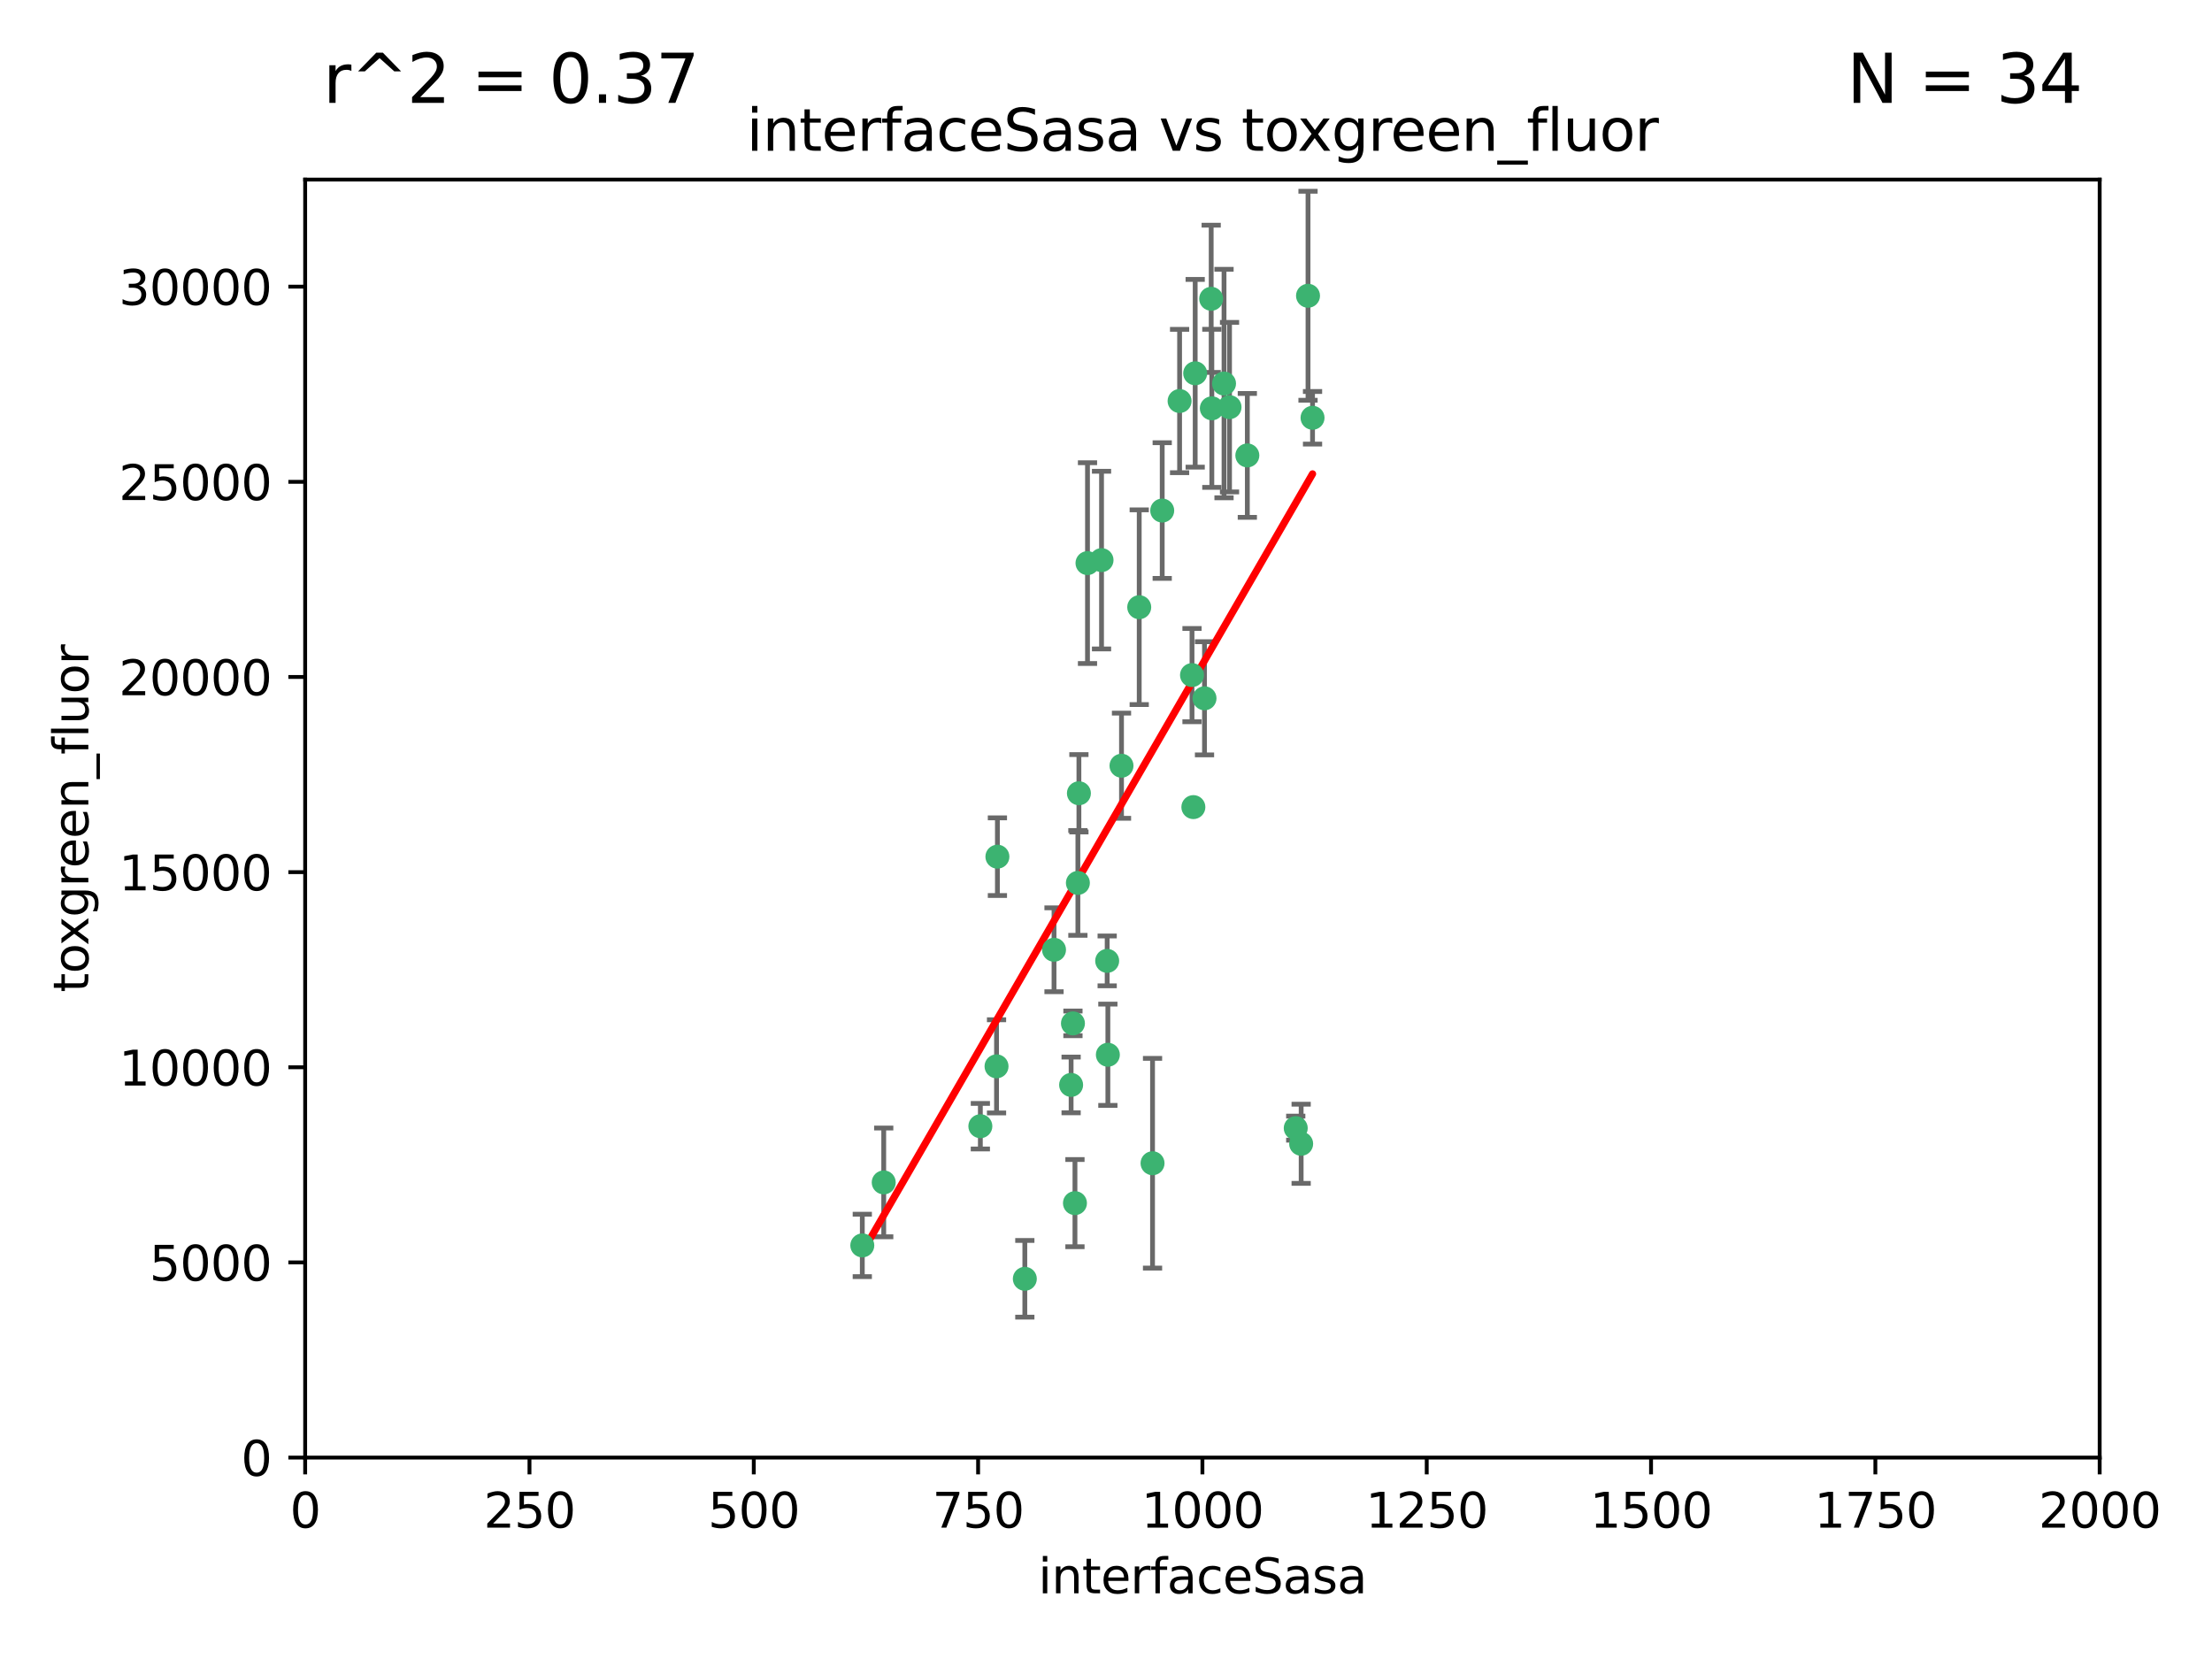 <?xml version="1.0" encoding="utf-8" standalone="no"?>
<!DOCTYPE svg PUBLIC "-//W3C//DTD SVG 1.1//EN"
  "http://www.w3.org/Graphics/SVG/1.1/DTD/svg11.dtd">
<svg xmlns:xlink="http://www.w3.org/1999/xlink" width="460.8pt" height="345.6pt" viewBox="0 0 460.8 345.6" xmlns="http://www.w3.org/2000/svg" version="1.1">
 <defs>
  <style type="text/css">*{stroke-linejoin: round; stroke-linecap: butt}</style>
 </defs>
 <g id="figure_1">
  <g id="patch_1">
   <path d="M 0 345.6 
L 460.8 345.6 
L 460.8 0 
L 0 0 
z
" style="fill: #ffffff"/>
  </g>
  <g id="axes_1">
   <g id="patch_2">
    <path d="M 63.571 303.64 
L 437.4 303.64 
L 437.4 37.411 
L 63.571 37.411 
z
" style="fill: #ffffff"/>
   </g>
   <g id="PathCollection_1">
    <defs>
     <path id="mb0cc9865f6" d="M 0 1.118 
C 0.297 1.118 0.581 1 0.791 0.791 
C 1 0.581 1.118 0.297 1.118 0 
C 1.118 -0.297 1 -0.581 0.791 -0.791 
C 0.581 -1 0.297 -1.118 0 -1.118 
C -0.297 -1.118 -0.581 -1 -0.791 -0.791 
C -1 -0.581 -1.118 -0.297 -1.118 0 
C -1.118 0.297 -1 0.581 -0.791 0.791 
C -0.581 1 -0.297 1.118 0 1.118 
z
" style="stroke: #3cb371"/>
    </defs>
    <g clip-path="url(#p4801a3e953)">
     <use xlink:href="#mb0cc9865f6" x="272.484" y="61.614" style="fill: #3cb371; stroke: #3cb371"/>
     <use xlink:href="#mb0cc9865f6" x="242.11" y="106.358" style="fill: #3cb371; stroke: #3cb371"/>
     <use xlink:href="#mb0cc9865f6" x="252.448" y="85.062" style="fill: #3cb371; stroke: #3cb371"/>
     <use xlink:href="#mb0cc9865f6" x="254.987" y="79.9" style="fill: #3cb371; stroke: #3cb371"/>
     <use xlink:href="#mb0cc9865f6" x="273.426" y="87.031" style="fill: #3cb371; stroke: #3cb371"/>
     <use xlink:href="#mb0cc9865f6" x="250.921" y="145.468" style="fill: #3cb371; stroke: #3cb371"/>
     <use xlink:href="#mb0cc9865f6" x="229.469" y="116.682" style="fill: #3cb371; stroke: #3cb371"/>
     <use xlink:href="#mb0cc9865f6" x="226.546" y="117.306" style="fill: #3cb371; stroke: #3cb371"/>
     <use xlink:href="#mb0cc9865f6" x="252.312" y="62.244" style="fill: #3cb371; stroke: #3cb371"/>
     <use xlink:href="#mb0cc9865f6" x="179.632" y="259.442" style="fill: #3cb371; stroke: #3cb371"/>
     <use xlink:href="#mb0cc9865f6" x="230.645" y="200.168" style="fill: #3cb371; stroke: #3cb371"/>
     <use xlink:href="#mb0cc9865f6" x="259.843" y="94.872" style="fill: #3cb371; stroke: #3cb371"/>
     <use xlink:href="#mb0cc9865f6" x="248.317" y="140.634" style="fill: #3cb371; stroke: #3cb371"/>
     <use xlink:href="#mb0cc9865f6" x="248.979" y="77.763" style="fill: #3cb371; stroke: #3cb371"/>
     <use xlink:href="#mb0cc9865f6" x="224.757" y="165.251" style="fill: #3cb371; stroke: #3cb371"/>
     <use xlink:href="#mb0cc9865f6" x="256.134" y="84.817" style="fill: #3cb371; stroke: #3cb371"/>
     <use xlink:href="#mb0cc9865f6" x="230.789" y="219.726" style="fill: #3cb371; stroke: #3cb371"/>
     <use xlink:href="#mb0cc9865f6" x="245.731" y="83.54" style="fill: #3cb371; stroke: #3cb371"/>
     <use xlink:href="#mb0cc9865f6" x="269.927" y="235.012" style="fill: #3cb371; stroke: #3cb371"/>
     <use xlink:href="#mb0cc9865f6" x="240.095" y="242.324" style="fill: #3cb371; stroke: #3cb371"/>
     <use xlink:href="#mb0cc9865f6" x="223.133" y="226.007" style="fill: #3cb371; stroke: #3cb371"/>
     <use xlink:href="#mb0cc9865f6" x="219.572" y="197.854" style="fill: #3cb371; stroke: #3cb371"/>
     <use xlink:href="#mb0cc9865f6" x="223.933" y="250.635" style="fill: #3cb371; stroke: #3cb371"/>
     <use xlink:href="#mb0cc9865f6" x="207.778" y="178.461" style="fill: #3cb371; stroke: #3cb371"/>
     <use xlink:href="#mb0cc9865f6" x="207.596" y="222.137" style="fill: #3cb371; stroke: #3cb371"/>
     <use xlink:href="#mb0cc9865f6" x="237.321" y="126.494" style="fill: #3cb371; stroke: #3cb371"/>
     <use xlink:href="#mb0cc9865f6" x="184.096" y="246.318" style="fill: #3cb371; stroke: #3cb371"/>
     <use xlink:href="#mb0cc9865f6" x="233.63" y="159.514" style="fill: #3cb371; stroke: #3cb371"/>
     <use xlink:href="#mb0cc9865f6" x="271.054" y="238.271" style="fill: #3cb371; stroke: #3cb371"/>
     <use xlink:href="#mb0cc9865f6" x="213.49" y="266.399" style="fill: #3cb371; stroke: #3cb371"/>
     <use xlink:href="#mb0cc9865f6" x="204.226" y="234.61" style="fill: #3cb371; stroke: #3cb371"/>
     <use xlink:href="#mb0cc9865f6" x="223.514" y="213.19" style="fill: #3cb371; stroke: #3cb371"/>
     <use xlink:href="#mb0cc9865f6" x="248.6" y="168.134" style="fill: #3cb371; stroke: #3cb371"/>
     <use xlink:href="#mb0cc9865f6" x="224.544" y="183.926" style="fill: #3cb371; stroke: #3cb371"/>
    </g>
   </g>
   <g id="matplotlib.axis_1">
    <g id="xtick_1">
     <g id="line2d_1">
      <defs>
       <path id="m55cc70de8b" d="M 0 0 
L 0 3.5 
" style="stroke: #000000; stroke-width: 0.8"/>
      </defs>
      <g>
       <use xlink:href="#m55cc70de8b" x="63.571" y="303.64" style="stroke: #000000; stroke-width: 0.8"/>
      </g>
     </g>
     <g id="text_1">
      <!-- 0 -->
      <g transform="translate(60.39 318.238)scale(0.1 -0.1)">
       <defs>
        <path id="DejaVuSans-30" d="M 2034 4250 
Q 1547 4250 1301 3770 
Q 1056 3291 1056 2328 
Q 1056 1369 1301 889 
Q 1547 409 2034 409 
Q 2525 409 2770 889 
Q 3016 1369 3016 2328 
Q 3016 3291 2770 3770 
Q 2525 4250 2034 4250 
z
M 2034 4750 
Q 2819 4750 3233 4129 
Q 3647 3509 3647 2328 
Q 3647 1150 3233 529 
Q 2819 -91 2034 -91 
Q 1250 -91 836 529 
Q 422 1150 422 2328 
Q 422 3509 836 4129 
Q 1250 4750 2034 4750 
z
" transform="scale(0.016)"/>
       </defs>
       <use xlink:href="#DejaVuSans-30"/>
      </g>
     </g>
    </g>
    <g id="xtick_2">
     <g id="line2d_2">
      <g>
       <use xlink:href="#m55cc70de8b" x="110.3" y="303.64" style="stroke: #000000; stroke-width: 0.8"/>
      </g>
     </g>
     <g id="text_2">
      <!-- 250 -->
      <g transform="translate(100.756 318.238)scale(0.1 -0.1)">
       <defs>
        <path id="DejaVuSans-32" d="M 1228 531 
L 3431 531 
L 3431 0 
L 469 0 
L 469 531 
Q 828 903 1448 1529 
Q 2069 2156 2228 2338 
Q 2531 2678 2651 2914 
Q 2772 3150 2772 3378 
Q 2772 3750 2511 3984 
Q 2250 4219 1831 4219 
Q 1534 4219 1204 4116 
Q 875 4013 500 3803 
L 500 4441 
Q 881 4594 1212 4672 
Q 1544 4750 1819 4750 
Q 2544 4750 2975 4387 
Q 3406 4025 3406 3419 
Q 3406 3131 3298 2873 
Q 3191 2616 2906 2266 
Q 2828 2175 2409 1742 
Q 1991 1309 1228 531 
z
" transform="scale(0.016)"/>
        <path id="DejaVuSans-35" d="M 691 4666 
L 3169 4666 
L 3169 4134 
L 1269 4134 
L 1269 2991 
Q 1406 3038 1543 3061 
Q 1681 3084 1819 3084 
Q 2600 3084 3056 2656 
Q 3513 2228 3513 1497 
Q 3513 744 3044 326 
Q 2575 -91 1722 -91 
Q 1428 -91 1123 -41 
Q 819 9 494 109 
L 494 744 
Q 775 591 1075 516 
Q 1375 441 1709 441 
Q 2250 441 2565 725 
Q 2881 1009 2881 1497 
Q 2881 1984 2565 2268 
Q 2250 2553 1709 2553 
Q 1456 2553 1204 2497 
Q 953 2441 691 2322 
L 691 4666 
z
" transform="scale(0.016)"/>
       </defs>
       <use xlink:href="#DejaVuSans-32"/>
       <use xlink:href="#DejaVuSans-35" x="63.623"/>
       <use xlink:href="#DejaVuSans-30" x="127.246"/>
      </g>
     </g>
    </g>
    <g id="xtick_3">
     <g id="line2d_3">
      <g>
       <use xlink:href="#m55cc70de8b" x="157.028" y="303.64" style="stroke: #000000; stroke-width: 0.8"/>
      </g>
     </g>
     <g id="text_3">
      <!-- 500 -->
      <g transform="translate(147.485 318.238)scale(0.1 -0.1)">
       <use xlink:href="#DejaVuSans-35"/>
       <use xlink:href="#DejaVuSans-30" x="63.623"/>
       <use xlink:href="#DejaVuSans-30" x="127.246"/>
      </g>
     </g>
    </g>
    <g id="xtick_4">
     <g id="line2d_4">
      <g>
       <use xlink:href="#m55cc70de8b" x="203.757" y="303.64" style="stroke: #000000; stroke-width: 0.8"/>
      </g>
     </g>
     <g id="text_4">
      <!-- 750 -->
      <g transform="translate(194.213 318.238)scale(0.1 -0.1)">
       <defs>
        <path id="DejaVuSans-37" d="M 525 4666 
L 3525 4666 
L 3525 4397 
L 1831 0 
L 1172 0 
L 2766 4134 
L 525 4134 
L 525 4666 
z
" transform="scale(0.016)"/>
       </defs>
       <use xlink:href="#DejaVuSans-37"/>
       <use xlink:href="#DejaVuSans-35" x="63.623"/>
       <use xlink:href="#DejaVuSans-30" x="127.246"/>
      </g>
     </g>
    </g>
    <g id="xtick_5">
     <g id="line2d_5">
      <g>
       <use xlink:href="#m55cc70de8b" x="250.486" y="303.64" style="stroke: #000000; stroke-width: 0.8"/>
      </g>
     </g>
     <g id="text_5">
      <!-- 1000 -->
      <g transform="translate(237.761 318.238)scale(0.1 -0.1)">
       <defs>
        <path id="DejaVuSans-31" d="M 794 531 
L 1825 531 
L 1825 4091 
L 703 3866 
L 703 4441 
L 1819 4666 
L 2450 4666 
L 2450 531 
L 3481 531 
L 3481 0 
L 794 0 
L 794 531 
z
" transform="scale(0.016)"/>
       </defs>
       <use xlink:href="#DejaVuSans-31"/>
       <use xlink:href="#DejaVuSans-30" x="63.623"/>
       <use xlink:href="#DejaVuSans-30" x="127.246"/>
       <use xlink:href="#DejaVuSans-30" x="190.869"/>
      </g>
     </g>
    </g>
    <g id="xtick_6">
     <g id="line2d_6">
      <g>
       <use xlink:href="#m55cc70de8b" x="297.214" y="303.64" style="stroke: #000000; stroke-width: 0.8"/>
      </g>
     </g>
     <g id="text_6">
      <!-- 1250 -->
      <g transform="translate(284.489 318.238)scale(0.1 -0.1)">
       <use xlink:href="#DejaVuSans-31"/>
       <use xlink:href="#DejaVuSans-32" x="63.623"/>
       <use xlink:href="#DejaVuSans-35" x="127.246"/>
       <use xlink:href="#DejaVuSans-30" x="190.869"/>
      </g>
     </g>
    </g>
    <g id="xtick_7">
     <g id="line2d_7">
      <g>
       <use xlink:href="#m55cc70de8b" x="343.943" y="303.64" style="stroke: #000000; stroke-width: 0.8"/>
      </g>
     </g>
     <g id="text_7">
      <!-- 1500 -->
      <g transform="translate(331.218 318.238)scale(0.1 -0.1)">
       <use xlink:href="#DejaVuSans-31"/>
       <use xlink:href="#DejaVuSans-35" x="63.623"/>
       <use xlink:href="#DejaVuSans-30" x="127.246"/>
       <use xlink:href="#DejaVuSans-30" x="190.869"/>
      </g>
     </g>
    </g>
    <g id="xtick_8">
     <g id="line2d_8">
      <g>
       <use xlink:href="#m55cc70de8b" x="390.671" y="303.64" style="stroke: #000000; stroke-width: 0.8"/>
      </g>
     </g>
     <g id="text_8">
      <!-- 1750 -->
      <g transform="translate(377.946 318.238)scale(0.1 -0.1)">
       <use xlink:href="#DejaVuSans-31"/>
       <use xlink:href="#DejaVuSans-37" x="63.623"/>
       <use xlink:href="#DejaVuSans-35" x="127.246"/>
       <use xlink:href="#DejaVuSans-30" x="190.869"/>
      </g>
     </g>
    </g>
    <g id="xtick_9">
     <g id="line2d_9">
      <g>
       <use xlink:href="#m55cc70de8b" x="437.4" y="303.64" style="stroke: #000000; stroke-width: 0.8"/>
      </g>
     </g>
     <g id="text_9">
      <!-- 2000 -->
      <g transform="translate(424.675 318.238)scale(0.1 -0.1)">
       <use xlink:href="#DejaVuSans-32"/>
       <use xlink:href="#DejaVuSans-30" x="63.623"/>
       <use xlink:href="#DejaVuSans-30" x="127.246"/>
       <use xlink:href="#DejaVuSans-30" x="190.869"/>
      </g>
     </g>
    </g>
    <g id="text_10">
     <!-- interfaceSasa -->
     <g transform="translate(216.279 331.917)scale(0.1 -0.1)">
      <defs>
       <path id="DejaVuSans-69" d="M 603 3500 
L 1178 3500 
L 1178 0 
L 603 0 
L 603 3500 
z
M 603 4863 
L 1178 4863 
L 1178 4134 
L 603 4134 
L 603 4863 
z
" transform="scale(0.016)"/>
       <path id="DejaVuSans-6e" d="M 3513 2113 
L 3513 0 
L 2938 0 
L 2938 2094 
Q 2938 2591 2744 2837 
Q 2550 3084 2163 3084 
Q 1697 3084 1428 2787 
Q 1159 2491 1159 1978 
L 1159 0 
L 581 0 
L 581 3500 
L 1159 3500 
L 1159 2956 
Q 1366 3272 1645 3428 
Q 1925 3584 2291 3584 
Q 2894 3584 3203 3211 
Q 3513 2838 3513 2113 
z
" transform="scale(0.016)"/>
       <path id="DejaVuSans-74" d="M 1172 4494 
L 1172 3500 
L 2356 3500 
L 2356 3053 
L 1172 3053 
L 1172 1153 
Q 1172 725 1289 603 
Q 1406 481 1766 481 
L 2356 481 
L 2356 0 
L 1766 0 
Q 1100 0 847 248 
Q 594 497 594 1153 
L 594 3053 
L 172 3053 
L 172 3500 
L 594 3500 
L 594 4494 
L 1172 4494 
z
" transform="scale(0.016)"/>
       <path id="DejaVuSans-65" d="M 3597 1894 
L 3597 1613 
L 953 1613 
Q 991 1019 1311 708 
Q 1631 397 2203 397 
Q 2534 397 2845 478 
Q 3156 559 3463 722 
L 3463 178 
Q 3153 47 2828 -22 
Q 2503 -91 2169 -91 
Q 1331 -91 842 396 
Q 353 884 353 1716 
Q 353 2575 817 3079 
Q 1281 3584 2069 3584 
Q 2775 3584 3186 3129 
Q 3597 2675 3597 1894 
z
M 3022 2063 
Q 3016 2534 2758 2815 
Q 2500 3097 2075 3097 
Q 1594 3097 1305 2825 
Q 1016 2553 972 2059 
L 3022 2063 
z
" transform="scale(0.016)"/>
       <path id="DejaVuSans-72" d="M 2631 2963 
Q 2534 3019 2420 3045 
Q 2306 3072 2169 3072 
Q 1681 3072 1420 2755 
Q 1159 2438 1159 1844 
L 1159 0 
L 581 0 
L 581 3500 
L 1159 3500 
L 1159 2956 
Q 1341 3275 1631 3429 
Q 1922 3584 2338 3584 
Q 2397 3584 2469 3576 
Q 2541 3569 2628 3553 
L 2631 2963 
z
" transform="scale(0.016)"/>
       <path id="DejaVuSans-66" d="M 2375 4863 
L 2375 4384 
L 1825 4384 
Q 1516 4384 1395 4259 
Q 1275 4134 1275 3809 
L 1275 3500 
L 2222 3500 
L 2222 3053 
L 1275 3053 
L 1275 0 
L 697 0 
L 697 3053 
L 147 3053 
L 147 3500 
L 697 3500 
L 697 3744 
Q 697 4328 969 4595 
Q 1241 4863 1831 4863 
L 2375 4863 
z
" transform="scale(0.016)"/>
       <path id="DejaVuSans-61" d="M 2194 1759 
Q 1497 1759 1228 1600 
Q 959 1441 959 1056 
Q 959 750 1161 570 
Q 1363 391 1709 391 
Q 2188 391 2477 730 
Q 2766 1069 2766 1631 
L 2766 1759 
L 2194 1759 
z
M 3341 1997 
L 3341 0 
L 2766 0 
L 2766 531 
Q 2569 213 2275 61 
Q 1981 -91 1556 -91 
Q 1019 -91 701 211 
Q 384 513 384 1019 
Q 384 1609 779 1909 
Q 1175 2209 1959 2209 
L 2766 2209 
L 2766 2266 
Q 2766 2663 2505 2880 
Q 2244 3097 1772 3097 
Q 1472 3097 1187 3025 
Q 903 2953 641 2809 
L 641 3341 
Q 956 3463 1253 3523 
Q 1550 3584 1831 3584 
Q 2591 3584 2966 3190 
Q 3341 2797 3341 1997 
z
" transform="scale(0.016)"/>
       <path id="DejaVuSans-63" d="M 3122 3366 
L 3122 2828 
Q 2878 2963 2633 3030 
Q 2388 3097 2138 3097 
Q 1578 3097 1268 2742 
Q 959 2388 959 1747 
Q 959 1106 1268 751 
Q 1578 397 2138 397 
Q 2388 397 2633 464 
Q 2878 531 3122 666 
L 3122 134 
Q 2881 22 2623 -34 
Q 2366 -91 2075 -91 
Q 1284 -91 818 406 
Q 353 903 353 1747 
Q 353 2603 823 3093 
Q 1294 3584 2113 3584 
Q 2378 3584 2631 3529 
Q 2884 3475 3122 3366 
z
" transform="scale(0.016)"/>
       <path id="DejaVuSans-53" d="M 3425 4513 
L 3425 3897 
Q 3066 4069 2747 4153 
Q 2428 4238 2131 4238 
Q 1616 4238 1336 4038 
Q 1056 3838 1056 3469 
Q 1056 3159 1242 3001 
Q 1428 2844 1947 2747 
L 2328 2669 
Q 3034 2534 3370 2195 
Q 3706 1856 3706 1288 
Q 3706 609 3251 259 
Q 2797 -91 1919 -91 
Q 1588 -91 1214 -16 
Q 841 59 441 206 
L 441 856 
Q 825 641 1194 531 
Q 1563 422 1919 422 
Q 2459 422 2753 634 
Q 3047 847 3047 1241 
Q 3047 1584 2836 1778 
Q 2625 1972 2144 2069 
L 1759 2144 
Q 1053 2284 737 2584 
Q 422 2884 422 3419 
Q 422 4038 858 4394 
Q 1294 4750 2059 4750 
Q 2388 4750 2728 4690 
Q 3069 4631 3425 4513 
z
" transform="scale(0.016)"/>
       <path id="DejaVuSans-73" d="M 2834 3397 
L 2834 2853 
Q 2591 2978 2328 3040 
Q 2066 3103 1784 3103 
Q 1356 3103 1142 2972 
Q 928 2841 928 2578 
Q 928 2378 1081 2264 
Q 1234 2150 1697 2047 
L 1894 2003 
Q 2506 1872 2764 1633 
Q 3022 1394 3022 966 
Q 3022 478 2636 193 
Q 2250 -91 1575 -91 
Q 1294 -91 989 -36 
Q 684 19 347 128 
L 347 722 
Q 666 556 975 473 
Q 1284 391 1588 391 
Q 1994 391 2212 530 
Q 2431 669 2431 922 
Q 2431 1156 2273 1281 
Q 2116 1406 1581 1522 
L 1381 1569 
Q 847 1681 609 1914 
Q 372 2147 372 2553 
Q 372 3047 722 3315 
Q 1072 3584 1716 3584 
Q 2034 3584 2315 3537 
Q 2597 3491 2834 3397 
z
" transform="scale(0.016)"/>
      </defs>
      <use xlink:href="#DejaVuSans-69"/>
      <use xlink:href="#DejaVuSans-6e" x="27.783"/>
      <use xlink:href="#DejaVuSans-74" x="91.162"/>
      <use xlink:href="#DejaVuSans-65" x="130.371"/>
      <use xlink:href="#DejaVuSans-72" x="191.895"/>
      <use xlink:href="#DejaVuSans-66" x="233.008"/>
      <use xlink:href="#DejaVuSans-61" x="268.213"/>
      <use xlink:href="#DejaVuSans-63" x="329.492"/>
      <use xlink:href="#DejaVuSans-65" x="384.473"/>
      <use xlink:href="#DejaVuSans-53" x="445.996"/>
      <use xlink:href="#DejaVuSans-61" x="509.473"/>
      <use xlink:href="#DejaVuSans-73" x="570.752"/>
      <use xlink:href="#DejaVuSans-61" x="622.852"/>
     </g>
    </g>
   </g>
   <g id="matplotlib.axis_2">
    <g id="ytick_1">
     <g id="line2d_10">
      <defs>
       <path id="me5b66f1a5f" d="M 0 0 
L -3.5 0 
" style="stroke: #000000; stroke-width: 0.8"/>
      </defs>
      <g>
       <use xlink:href="#me5b66f1a5f" x="63.571" y="303.64" style="stroke: #000000; stroke-width: 0.8"/>
      </g>
     </g>
     <g id="text_11">
      <!-- 0 -->
      <g transform="translate(50.209 307.439)scale(0.1 -0.1)">
       <use xlink:href="#DejaVuSans-30"/>
      </g>
     </g>
    </g>
    <g id="ytick_2">
     <g id="line2d_11">
      <g>
       <use xlink:href="#me5b66f1a5f" x="63.571" y="262.986" style="stroke: #000000; stroke-width: 0.8"/>
      </g>
     </g>
     <g id="text_12">
      <!-- 5000 -->
      <g transform="translate(31.121 266.786)scale(0.1 -0.1)">
       <use xlink:href="#DejaVuSans-35"/>
       <use xlink:href="#DejaVuSans-30" x="63.623"/>
       <use xlink:href="#DejaVuSans-30" x="127.246"/>
       <use xlink:href="#DejaVuSans-30" x="190.869"/>
      </g>
     </g>
    </g>
    <g id="ytick_3">
     <g id="line2d_12">
      <g>
       <use xlink:href="#me5b66f1a5f" x="63.571" y="222.333" style="stroke: #000000; stroke-width: 0.8"/>
      </g>
     </g>
     <g id="text_13">
      <!-- 10000 -->
      <g transform="translate(24.759 226.132)scale(0.1 -0.1)">
       <use xlink:href="#DejaVuSans-31"/>
       <use xlink:href="#DejaVuSans-30" x="63.623"/>
       <use xlink:href="#DejaVuSans-30" x="127.246"/>
       <use xlink:href="#DejaVuSans-30" x="190.869"/>
       <use xlink:href="#DejaVuSans-30" x="254.492"/>
      </g>
     </g>
    </g>
    <g id="ytick_4">
     <g id="line2d_13">
      <g>
       <use xlink:href="#me5b66f1a5f" x="63.571" y="181.679" style="stroke: #000000; stroke-width: 0.8"/>
      </g>
     </g>
     <g id="text_14">
      <!-- 15000 -->
      <g transform="translate(24.759 185.478)scale(0.1 -0.1)">
       <use xlink:href="#DejaVuSans-31"/>
       <use xlink:href="#DejaVuSans-35" x="63.623"/>
       <use xlink:href="#DejaVuSans-30" x="127.246"/>
       <use xlink:href="#DejaVuSans-30" x="190.869"/>
       <use xlink:href="#DejaVuSans-30" x="254.492"/>
      </g>
     </g>
    </g>
    <g id="ytick_5">
     <g id="line2d_14">
      <g>
       <use xlink:href="#me5b66f1a5f" x="63.571" y="141.026" style="stroke: #000000; stroke-width: 0.8"/>
      </g>
     </g>
     <g id="text_15">
      <!-- 20000 -->
      <g transform="translate(24.759 144.825)scale(0.1 -0.1)">
       <use xlink:href="#DejaVuSans-32"/>
       <use xlink:href="#DejaVuSans-30" x="63.623"/>
       <use xlink:href="#DejaVuSans-30" x="127.246"/>
       <use xlink:href="#DejaVuSans-30" x="190.869"/>
       <use xlink:href="#DejaVuSans-30" x="254.492"/>
      </g>
     </g>
    </g>
    <g id="ytick_6">
     <g id="line2d_15">
      <g>
       <use xlink:href="#me5b66f1a5f" x="63.571" y="100.372" style="stroke: #000000; stroke-width: 0.8"/>
      </g>
     </g>
     <g id="text_16">
      <!-- 25000 -->
      <g transform="translate(24.759 104.171)scale(0.1 -0.1)">
       <use xlink:href="#DejaVuSans-32"/>
       <use xlink:href="#DejaVuSans-35" x="63.623"/>
       <use xlink:href="#DejaVuSans-30" x="127.246"/>
       <use xlink:href="#DejaVuSans-30" x="190.869"/>
       <use xlink:href="#DejaVuSans-30" x="254.492"/>
      </g>
     </g>
    </g>
    <g id="ytick_7">
     <g id="line2d_16">
      <g>
       <use xlink:href="#me5b66f1a5f" x="63.571" y="59.718" style="stroke: #000000; stroke-width: 0.8"/>
      </g>
     </g>
     <g id="text_17">
      <!-- 30000 -->
      <g transform="translate(24.759 63.518)scale(0.1 -0.1)">
       <defs>
        <path id="DejaVuSans-33" d="M 2597 2516 
Q 3050 2419 3304 2112 
Q 3559 1806 3559 1356 
Q 3559 666 3084 287 
Q 2609 -91 1734 -91 
Q 1441 -91 1130 -33 
Q 819 25 488 141 
L 488 750 
Q 750 597 1062 519 
Q 1375 441 1716 441 
Q 2309 441 2620 675 
Q 2931 909 2931 1356 
Q 2931 1769 2642 2001 
Q 2353 2234 1838 2234 
L 1294 2234 
L 1294 2753 
L 1863 2753 
Q 2328 2753 2575 2939 
Q 2822 3125 2822 3475 
Q 2822 3834 2567 4026 
Q 2313 4219 1838 4219 
Q 1578 4219 1281 4162 
Q 984 4106 628 3988 
L 628 4550 
Q 988 4650 1302 4700 
Q 1616 4750 1894 4750 
Q 2613 4750 3031 4423 
Q 3450 4097 3450 3541 
Q 3450 3153 3228 2886 
Q 3006 2619 2597 2516 
z
" transform="scale(0.016)"/>
       </defs>
       <use xlink:href="#DejaVuSans-33"/>
       <use xlink:href="#DejaVuSans-30" x="63.623"/>
       <use xlink:href="#DejaVuSans-30" x="127.246"/>
       <use xlink:href="#DejaVuSans-30" x="190.869"/>
       <use xlink:href="#DejaVuSans-30" x="254.492"/>
      </g>
     </g>
    </g>
    <g id="text_18">
     <!-- toxgreen_fluor -->
     <g transform="translate(18.401 206.72)rotate(-90)scale(0.1 -0.1)">
      <defs>
       <path id="DejaVuSans-6f" d="M 1959 3097 
Q 1497 3097 1228 2736 
Q 959 2375 959 1747 
Q 959 1119 1226 758 
Q 1494 397 1959 397 
Q 2419 397 2687 759 
Q 2956 1122 2956 1747 
Q 2956 2369 2687 2733 
Q 2419 3097 1959 3097 
z
M 1959 3584 
Q 2709 3584 3137 3096 
Q 3566 2609 3566 1747 
Q 3566 888 3137 398 
Q 2709 -91 1959 -91 
Q 1206 -91 779 398 
Q 353 888 353 1747 
Q 353 2609 779 3096 
Q 1206 3584 1959 3584 
z
" transform="scale(0.016)"/>
       <path id="DejaVuSans-78" d="M 3513 3500 
L 2247 1797 
L 3578 0 
L 2900 0 
L 1881 1375 
L 863 0 
L 184 0 
L 1544 1831 
L 300 3500 
L 978 3500 
L 1906 2253 
L 2834 3500 
L 3513 3500 
z
" transform="scale(0.016)"/>
       <path id="DejaVuSans-67" d="M 2906 1791 
Q 2906 2416 2648 2759 
Q 2391 3103 1925 3103 
Q 1463 3103 1205 2759 
Q 947 2416 947 1791 
Q 947 1169 1205 825 
Q 1463 481 1925 481 
Q 2391 481 2648 825 
Q 2906 1169 2906 1791 
z
M 3481 434 
Q 3481 -459 3084 -895 
Q 2688 -1331 1869 -1331 
Q 1566 -1331 1297 -1286 
Q 1028 -1241 775 -1147 
L 775 -588 
Q 1028 -725 1275 -790 
Q 1522 -856 1778 -856 
Q 2344 -856 2625 -561 
Q 2906 -266 2906 331 
L 2906 616 
Q 2728 306 2450 153 
Q 2172 0 1784 0 
Q 1141 0 747 490 
Q 353 981 353 1791 
Q 353 2603 747 3093 
Q 1141 3584 1784 3584 
Q 2172 3584 2450 3431 
Q 2728 3278 2906 2969 
L 2906 3500 
L 3481 3500 
L 3481 434 
z
" transform="scale(0.016)"/>
       <path id="DejaVuSans-5f" d="M 3263 -1063 
L 3263 -1509 
L -63 -1509 
L -63 -1063 
L 3263 -1063 
z
" transform="scale(0.016)"/>
       <path id="DejaVuSans-6c" d="M 603 4863 
L 1178 4863 
L 1178 0 
L 603 0 
L 603 4863 
z
" transform="scale(0.016)"/>
       <path id="DejaVuSans-75" d="M 544 1381 
L 544 3500 
L 1119 3500 
L 1119 1403 
Q 1119 906 1312 657 
Q 1506 409 1894 409 
Q 2359 409 2629 706 
Q 2900 1003 2900 1516 
L 2900 3500 
L 3475 3500 
L 3475 0 
L 2900 0 
L 2900 538 
Q 2691 219 2414 64 
Q 2138 -91 1772 -91 
Q 1169 -91 856 284 
Q 544 659 544 1381 
z
M 1991 3584 
L 1991 3584 
z
" transform="scale(0.016)"/>
      </defs>
      <use xlink:href="#DejaVuSans-74"/>
      <use xlink:href="#DejaVuSans-6f" x="39.209"/>
      <use xlink:href="#DejaVuSans-78" x="97.266"/>
      <use xlink:href="#DejaVuSans-67" x="156.445"/>
      <use xlink:href="#DejaVuSans-72" x="219.922"/>
      <use xlink:href="#DejaVuSans-65" x="258.785"/>
      <use xlink:href="#DejaVuSans-65" x="320.309"/>
      <use xlink:href="#DejaVuSans-6e" x="381.832"/>
      <use xlink:href="#DejaVuSans-5f" x="445.211"/>
      <use xlink:href="#DejaVuSans-66" x="495.211"/>
      <use xlink:href="#DejaVuSans-6c" x="530.416"/>
      <use xlink:href="#DejaVuSans-75" x="558.199"/>
      <use xlink:href="#DejaVuSans-6f" x="621.578"/>
      <use xlink:href="#DejaVuSans-72" x="682.76"/>
     </g>
    </g>
   </g>
   <g id="LineCollection_1">
    <path d="M 272.484 83.38 
L 272.484 39.848 
" clip-path="url(#p4801a3e953)" style="fill: none; stroke: #696969"/>
    <path d="M 242.11 120.489 
L 242.11 92.227 
" clip-path="url(#p4801a3e953)" style="fill: none; stroke: #696969"/>
    <path d="M 252.448 101.528 
L 252.448 68.595 
" clip-path="url(#p4801a3e953)" style="fill: none; stroke: #696969"/>
    <path d="M 254.987 103.698 
L 254.987 56.102 
" clip-path="url(#p4801a3e953)" style="fill: none; stroke: #696969"/>
    <path d="M 273.426 92.506 
L 273.426 81.557 
" clip-path="url(#p4801a3e953)" style="fill: none; stroke: #696969"/>
    <path d="M 250.921 157.254 
L 250.921 133.683 
" clip-path="url(#p4801a3e953)" style="fill: none; stroke: #696969"/>
    <path d="M 229.469 135.19 
L 229.469 98.175 
" clip-path="url(#p4801a3e953)" style="fill: none; stroke: #696969"/>
    <path d="M 226.546 138.218 
L 226.546 96.393 
" clip-path="url(#p4801a3e953)" style="fill: none; stroke: #696969"/>
    <path d="M 252.312 77.579 
L 252.312 46.91 
" clip-path="url(#p4801a3e953)" style="fill: none; stroke: #696969"/>
    <path d="M 179.632 265.941 
L 179.632 252.944 
" clip-path="url(#p4801a3e953)" style="fill: none; stroke: #696969"/>
    <path d="M 230.645 205.359 
L 230.645 194.977 
" clip-path="url(#p4801a3e953)" style="fill: none; stroke: #696969"/>
    <path d="M 259.843 107.775 
L 259.843 81.969 
" clip-path="url(#p4801a3e953)" style="fill: none; stroke: #696969"/>
    <path d="M 248.317 150.349 
L 248.317 130.92 
" clip-path="url(#p4801a3e953)" style="fill: none; stroke: #696969"/>
    <path d="M 248.979 97.317 
L 248.979 58.209 
" clip-path="url(#p4801a3e953)" style="fill: none; stroke: #696969"/>
    <path d="M 224.757 173.31 
L 224.757 157.193 
" clip-path="url(#p4801a3e953)" style="fill: none; stroke: #696969"/>
    <path d="M 256.134 102.476 
L 256.134 67.157 
" clip-path="url(#p4801a3e953)" style="fill: none; stroke: #696969"/>
    <path d="M 230.789 230.277 
L 230.789 209.176 
" clip-path="url(#p4801a3e953)" style="fill: none; stroke: #696969"/>
    <path d="M 245.731 98.468 
L 245.731 68.613 
" clip-path="url(#p4801a3e953)" style="fill: none; stroke: #696969"/>
    <path d="M 269.927 237.516 
L 269.927 232.507 
" clip-path="url(#p4801a3e953)" style="fill: none; stroke: #696969"/>
    <path d="M 240.095 264.166 
L 240.095 220.481 
" clip-path="url(#p4801a3e953)" style="fill: none; stroke: #696969"/>
    <path d="M 223.133 231.811 
L 223.133 220.203 
" clip-path="url(#p4801a3e953)" style="fill: none; stroke: #696969"/>
    <path d="M 219.572 206.59 
L 219.572 189.118 
" clip-path="url(#p4801a3e953)" style="fill: none; stroke: #696969"/>
    <path d="M 223.933 259.717 
L 223.933 241.553 
" clip-path="url(#p4801a3e953)" style="fill: none; stroke: #696969"/>
    <path d="M 207.778 186.549 
L 207.778 170.372 
" clip-path="url(#p4801a3e953)" style="fill: none; stroke: #696969"/>
    <path d="M 207.596 231.84 
L 207.596 212.434 
" clip-path="url(#p4801a3e953)" style="fill: none; stroke: #696969"/>
    <path d="M 237.321 146.774 
L 237.321 106.214 
" clip-path="url(#p4801a3e953)" style="fill: none; stroke: #696969"/>
    <path d="M 184.096 257.644 
L 184.096 234.991 
" clip-path="url(#p4801a3e953)" style="fill: none; stroke: #696969"/>
    <path d="M 233.63 170.467 
L 233.63 148.56 
" clip-path="url(#p4801a3e953)" style="fill: none; stroke: #696969"/>
    <path d="M 271.054 246.513 
L 271.054 230.028 
" clip-path="url(#p4801a3e953)" style="fill: none; stroke: #696969"/>
    <path d="M 213.49 274.385 
L 213.49 258.414 
" clip-path="url(#p4801a3e953)" style="fill: none; stroke: #696969"/>
    <path d="M 204.226 239.354 
L 204.226 229.865 
" clip-path="url(#p4801a3e953)" style="fill: none; stroke: #696969"/>
    <path d="M 223.514 215.762 
L 223.514 210.618 
" clip-path="url(#p4801a3e953)" style="fill: none; stroke: #696969"/>
    <path d="M 248.6 168.892 
L 248.6 167.376 
" clip-path="url(#p4801a3e953)" style="fill: none; stroke: #696969"/>
    <path d="M 224.544 194.845 
L 224.544 173.007 
" clip-path="url(#p4801a3e953)" style="fill: none; stroke: #696969"/>
   </g>
   <g id="line2d_17">
    <defs>
     <path id="m1afde673a8" d="M 2 0 
L -2 -0 
" style="stroke: #696969"/>
    </defs>
    <g clip-path="url(#p4801a3e953)">
     <use xlink:href="#m1afde673a8" x="272.484" y="83.38" style="fill: #696969; stroke: #696969"/>
     <use xlink:href="#m1afde673a8" x="242.11" y="120.489" style="fill: #696969; stroke: #696969"/>
     <use xlink:href="#m1afde673a8" x="252.448" y="101.528" style="fill: #696969; stroke: #696969"/>
     <use xlink:href="#m1afde673a8" x="254.987" y="103.698" style="fill: #696969; stroke: #696969"/>
     <use xlink:href="#m1afde673a8" x="273.426" y="92.506" style="fill: #696969; stroke: #696969"/>
     <use xlink:href="#m1afde673a8" x="250.921" y="157.254" style="fill: #696969; stroke: #696969"/>
     <use xlink:href="#m1afde673a8" x="229.469" y="135.19" style="fill: #696969; stroke: #696969"/>
     <use xlink:href="#m1afde673a8" x="226.546" y="138.218" style="fill: #696969; stroke: #696969"/>
     <use xlink:href="#m1afde673a8" x="252.312" y="77.579" style="fill: #696969; stroke: #696969"/>
     <use xlink:href="#m1afde673a8" x="179.632" y="265.941" style="fill: #696969; stroke: #696969"/>
     <use xlink:href="#m1afde673a8" x="230.645" y="205.359" style="fill: #696969; stroke: #696969"/>
     <use xlink:href="#m1afde673a8" x="259.843" y="107.775" style="fill: #696969; stroke: #696969"/>
     <use xlink:href="#m1afde673a8" x="248.317" y="150.349" style="fill: #696969; stroke: #696969"/>
     <use xlink:href="#m1afde673a8" x="248.979" y="97.317" style="fill: #696969; stroke: #696969"/>
     <use xlink:href="#m1afde673a8" x="224.757" y="173.31" style="fill: #696969; stroke: #696969"/>
     <use xlink:href="#m1afde673a8" x="256.134" y="102.476" style="fill: #696969; stroke: #696969"/>
     <use xlink:href="#m1afde673a8" x="230.789" y="230.277" style="fill: #696969; stroke: #696969"/>
     <use xlink:href="#m1afde673a8" x="245.731" y="98.468" style="fill: #696969; stroke: #696969"/>
     <use xlink:href="#m1afde673a8" x="269.927" y="237.516" style="fill: #696969; stroke: #696969"/>
     <use xlink:href="#m1afde673a8" x="240.095" y="264.166" style="fill: #696969; stroke: #696969"/>
     <use xlink:href="#m1afde673a8" x="223.133" y="231.811" style="fill: #696969; stroke: #696969"/>
     <use xlink:href="#m1afde673a8" x="219.572" y="206.59" style="fill: #696969; stroke: #696969"/>
     <use xlink:href="#m1afde673a8" x="223.933" y="259.717" style="fill: #696969; stroke: #696969"/>
     <use xlink:href="#m1afde673a8" x="207.778" y="186.549" style="fill: #696969; stroke: #696969"/>
     <use xlink:href="#m1afde673a8" x="207.596" y="231.84" style="fill: #696969; stroke: #696969"/>
     <use xlink:href="#m1afde673a8" x="237.321" y="146.774" style="fill: #696969; stroke: #696969"/>
     <use xlink:href="#m1afde673a8" x="184.096" y="257.644" style="fill: #696969; stroke: #696969"/>
     <use xlink:href="#m1afde673a8" x="233.63" y="170.467" style="fill: #696969; stroke: #696969"/>
     <use xlink:href="#m1afde673a8" x="271.054" y="246.513" style="fill: #696969; stroke: #696969"/>
     <use xlink:href="#m1afde673a8" x="213.49" y="274.385" style="fill: #696969; stroke: #696969"/>
     <use xlink:href="#m1afde673a8" x="204.226" y="239.354" style="fill: #696969; stroke: #696969"/>
     <use xlink:href="#m1afde673a8" x="223.514" y="215.762" style="fill: #696969; stroke: #696969"/>
     <use xlink:href="#m1afde673a8" x="248.6" y="168.892" style="fill: #696969; stroke: #696969"/>
     <use xlink:href="#m1afde673a8" x="224.544" y="194.845" style="fill: #696969; stroke: #696969"/>
    </g>
   </g>
   <g id="line2d_18">
    <g clip-path="url(#p4801a3e953)">
     <use xlink:href="#m1afde673a8" x="272.484" y="39.848" style="fill: #696969; stroke: #696969"/>
     <use xlink:href="#m1afde673a8" x="242.11" y="92.227" style="fill: #696969; stroke: #696969"/>
     <use xlink:href="#m1afde673a8" x="252.448" y="68.595" style="fill: #696969; stroke: #696969"/>
     <use xlink:href="#m1afde673a8" x="254.987" y="56.102" style="fill: #696969; stroke: #696969"/>
     <use xlink:href="#m1afde673a8" x="273.426" y="81.557" style="fill: #696969; stroke: #696969"/>
     <use xlink:href="#m1afde673a8" x="250.921" y="133.683" style="fill: #696969; stroke: #696969"/>
     <use xlink:href="#m1afde673a8" x="229.469" y="98.175" style="fill: #696969; stroke: #696969"/>
     <use xlink:href="#m1afde673a8" x="226.546" y="96.393" style="fill: #696969; stroke: #696969"/>
     <use xlink:href="#m1afde673a8" x="252.312" y="46.91" style="fill: #696969; stroke: #696969"/>
     <use xlink:href="#m1afde673a8" x="179.632" y="252.944" style="fill: #696969; stroke: #696969"/>
     <use xlink:href="#m1afde673a8" x="230.645" y="194.977" style="fill: #696969; stroke: #696969"/>
     <use xlink:href="#m1afde673a8" x="259.843" y="81.969" style="fill: #696969; stroke: #696969"/>
     <use xlink:href="#m1afde673a8" x="248.317" y="130.92" style="fill: #696969; stroke: #696969"/>
     <use xlink:href="#m1afde673a8" x="248.979" y="58.209" style="fill: #696969; stroke: #696969"/>
     <use xlink:href="#m1afde673a8" x="224.757" y="157.193" style="fill: #696969; stroke: #696969"/>
     <use xlink:href="#m1afde673a8" x="256.134" y="67.157" style="fill: #696969; stroke: #696969"/>
     <use xlink:href="#m1afde673a8" x="230.789" y="209.176" style="fill: #696969; stroke: #696969"/>
     <use xlink:href="#m1afde673a8" x="245.731" y="68.613" style="fill: #696969; stroke: #696969"/>
     <use xlink:href="#m1afde673a8" x="269.927" y="232.507" style="fill: #696969; stroke: #696969"/>
     <use xlink:href="#m1afde673a8" x="240.095" y="220.481" style="fill: #696969; stroke: #696969"/>
     <use xlink:href="#m1afde673a8" x="223.133" y="220.203" style="fill: #696969; stroke: #696969"/>
     <use xlink:href="#m1afde673a8" x="219.572" y="189.118" style="fill: #696969; stroke: #696969"/>
     <use xlink:href="#m1afde673a8" x="223.933" y="241.553" style="fill: #696969; stroke: #696969"/>
     <use xlink:href="#m1afde673a8" x="207.778" y="170.372" style="fill: #696969; stroke: #696969"/>
     <use xlink:href="#m1afde673a8" x="207.596" y="212.434" style="fill: #696969; stroke: #696969"/>
     <use xlink:href="#m1afde673a8" x="237.321" y="106.214" style="fill: #696969; stroke: #696969"/>
     <use xlink:href="#m1afde673a8" x="184.096" y="234.991" style="fill: #696969; stroke: #696969"/>
     <use xlink:href="#m1afde673a8" x="233.63" y="148.56" style="fill: #696969; stroke: #696969"/>
     <use xlink:href="#m1afde673a8" x="271.054" y="230.028" style="fill: #696969; stroke: #696969"/>
     <use xlink:href="#m1afde673a8" x="213.49" y="258.414" style="fill: #696969; stroke: #696969"/>
     <use xlink:href="#m1afde673a8" x="204.226" y="229.865" style="fill: #696969; stroke: #696969"/>
     <use xlink:href="#m1afde673a8" x="223.514" y="210.618" style="fill: #696969; stroke: #696969"/>
     <use xlink:href="#m1afde673a8" x="248.6" y="167.376" style="fill: #696969; stroke: #696969"/>
     <use xlink:href="#m1afde673a8" x="224.544" y="173.007" style="fill: #696969; stroke: #696969"/>
    </g>
   </g>
   <g id="line2d_19">
    <path d="M 272.484 100.352 
L 242.11 152.863 
L 252.448 134.989 
L 254.987 130.601 
L 273.426 98.723 
L 250.921 137.63 
L 229.469 174.717 
L 226.546 179.771 
L 252.312 135.225 
L 179.632 260.877 
L 230.645 172.684 
L 259.843 122.206 
L 248.317 142.131 
L 248.979 140.987 
L 224.757 182.863 
L 256.134 128.617 
L 230.789 172.435 
L 245.731 146.603 
L 269.927 104.772 
L 240.095 156.346 
L 223.133 185.671 
L 219.572 191.827 
L 223.933 184.288 
L 207.778 212.218 
L 207.596 212.531 
L 237.321 161.142 
L 184.096 253.16 
L 233.63 167.524 
L 271.054 102.824 
L 213.49 202.342 
L 204.226 218.357 
L 223.514 185.012 
L 248.6 141.643 
L 224.544 183.232 
" clip-path="url(#p4801a3e953)" style="fill: none; stroke: #ff0000; stroke-width: 1.5; stroke-linecap: square"/>
   </g>
   <g id="line2d_20">
    <defs>
     <path id="m46edb9dfca" d="M 0 2 
C 0.53 2 1.039 1.789 1.414 1.414 
C 1.789 1.039 2 0.53 2 0 
C 2 -0.53 1.789 -1.039 1.414 -1.414 
C 1.039 -1.789 0.53 -2 0 -2 
C -0.53 -2 -1.039 -1.789 -1.414 -1.414 
C -1.789 -1.039 -2 -0.53 -2 0 
C -2 0.53 -1.789 1.039 -1.414 1.414 
C -1.039 1.789 -0.53 2 0 2 
z
" style="stroke: #3cb371"/>
    </defs>
    <g clip-path="url(#p4801a3e953)">
     <use xlink:href="#m46edb9dfca" x="272.484" y="61.614" style="fill: #3cb371; stroke: #3cb371"/>
     <use xlink:href="#m46edb9dfca" x="242.11" y="106.358" style="fill: #3cb371; stroke: #3cb371"/>
     <use xlink:href="#m46edb9dfca" x="252.448" y="85.062" style="fill: #3cb371; stroke: #3cb371"/>
     <use xlink:href="#m46edb9dfca" x="254.987" y="79.9" style="fill: #3cb371; stroke: #3cb371"/>
     <use xlink:href="#m46edb9dfca" x="273.426" y="87.031" style="fill: #3cb371; stroke: #3cb371"/>
     <use xlink:href="#m46edb9dfca" x="250.921" y="145.468" style="fill: #3cb371; stroke: #3cb371"/>
     <use xlink:href="#m46edb9dfca" x="229.469" y="116.682" style="fill: #3cb371; stroke: #3cb371"/>
     <use xlink:href="#m46edb9dfca" x="226.546" y="117.306" style="fill: #3cb371; stroke: #3cb371"/>
     <use xlink:href="#m46edb9dfca" x="252.312" y="62.244" style="fill: #3cb371; stroke: #3cb371"/>
     <use xlink:href="#m46edb9dfca" x="179.632" y="259.442" style="fill: #3cb371; stroke: #3cb371"/>
     <use xlink:href="#m46edb9dfca" x="230.645" y="200.168" style="fill: #3cb371; stroke: #3cb371"/>
     <use xlink:href="#m46edb9dfca" x="259.843" y="94.872" style="fill: #3cb371; stroke: #3cb371"/>
     <use xlink:href="#m46edb9dfca" x="248.317" y="140.634" style="fill: #3cb371; stroke: #3cb371"/>
     <use xlink:href="#m46edb9dfca" x="248.979" y="77.763" style="fill: #3cb371; stroke: #3cb371"/>
     <use xlink:href="#m46edb9dfca" x="224.757" y="165.251" style="fill: #3cb371; stroke: #3cb371"/>
     <use xlink:href="#m46edb9dfca" x="256.134" y="84.817" style="fill: #3cb371; stroke: #3cb371"/>
     <use xlink:href="#m46edb9dfca" x="230.789" y="219.726" style="fill: #3cb371; stroke: #3cb371"/>
     <use xlink:href="#m46edb9dfca" x="245.731" y="83.54" style="fill: #3cb371; stroke: #3cb371"/>
     <use xlink:href="#m46edb9dfca" x="269.927" y="235.012" style="fill: #3cb371; stroke: #3cb371"/>
     <use xlink:href="#m46edb9dfca" x="240.095" y="242.324" style="fill: #3cb371; stroke: #3cb371"/>
     <use xlink:href="#m46edb9dfca" x="223.133" y="226.007" style="fill: #3cb371; stroke: #3cb371"/>
     <use xlink:href="#m46edb9dfca" x="219.572" y="197.854" style="fill: #3cb371; stroke: #3cb371"/>
     <use xlink:href="#m46edb9dfca" x="223.933" y="250.635" style="fill: #3cb371; stroke: #3cb371"/>
     <use xlink:href="#m46edb9dfca" x="207.778" y="178.461" style="fill: #3cb371; stroke: #3cb371"/>
     <use xlink:href="#m46edb9dfca" x="207.596" y="222.137" style="fill: #3cb371; stroke: #3cb371"/>
     <use xlink:href="#m46edb9dfca" x="237.321" y="126.494" style="fill: #3cb371; stroke: #3cb371"/>
     <use xlink:href="#m46edb9dfca" x="184.096" y="246.318" style="fill: #3cb371; stroke: #3cb371"/>
     <use xlink:href="#m46edb9dfca" x="233.63" y="159.514" style="fill: #3cb371; stroke: #3cb371"/>
     <use xlink:href="#m46edb9dfca" x="271.054" y="238.271" style="fill: #3cb371; stroke: #3cb371"/>
     <use xlink:href="#m46edb9dfca" x="213.49" y="266.399" style="fill: #3cb371; stroke: #3cb371"/>
     <use xlink:href="#m46edb9dfca" x="204.226" y="234.61" style="fill: #3cb371; stroke: #3cb371"/>
     <use xlink:href="#m46edb9dfca" x="223.514" y="213.19" style="fill: #3cb371; stroke: #3cb371"/>
     <use xlink:href="#m46edb9dfca" x="248.6" y="168.134" style="fill: #3cb371; stroke: #3cb371"/>
     <use xlink:href="#m46edb9dfca" x="224.544" y="183.926" style="fill: #3cb371; stroke: #3cb371"/>
    </g>
   </g>
   <g id="patch_3">
    <path d="M 63.571 303.64 
L 63.571 37.411 
" style="fill: none; stroke: #000000; stroke-width: 0.8; stroke-linejoin: miter; stroke-linecap: square"/>
   </g>
   <g id="patch_4">
    <path d="M 437.4 303.64 
L 437.4 37.411 
" style="fill: none; stroke: #000000; stroke-width: 0.8; stroke-linejoin: miter; stroke-linecap: square"/>
   </g>
   <g id="patch_5">
    <path d="M 63.571 303.64 
L 437.4 303.64 
" style="fill: none; stroke: #000000; stroke-width: 0.8; stroke-linejoin: miter; stroke-linecap: square"/>
   </g>
   <g id="patch_6">
    <path d="M 63.571 37.411 
L 437.4 37.411 
" style="fill: none; stroke: #000000; stroke-width: 0.8; stroke-linejoin: miter; stroke-linecap: square"/>
   </g>
   <g id="text_19">
    <!-- N = 34 -->
    <g transform="translate(384.743 21.426)scale(0.14 -0.14)">
     <defs>
      <path id="DejaVuSans-4e" d="M 628 4666 
L 1478 4666 
L 3547 763 
L 3547 4666 
L 4159 4666 
L 4159 0 
L 3309 0 
L 1241 3903 
L 1241 0 
L 628 0 
L 628 4666 
z
" transform="scale(0.016)"/>
      <path id="DejaVuSans-20" transform="scale(0.016)"/>
      <path id="DejaVuSans-3d" d="M 678 2906 
L 4684 2906 
L 4684 2381 
L 678 2381 
L 678 2906 
z
M 678 1631 
L 4684 1631 
L 4684 1100 
L 678 1100 
L 678 1631 
z
" transform="scale(0.016)"/>
      <path id="DejaVuSans-34" d="M 2419 4116 
L 825 1625 
L 2419 1625 
L 2419 4116 
z
M 2253 4666 
L 3047 4666 
L 3047 1625 
L 3713 1625 
L 3713 1100 
L 3047 1100 
L 3047 0 
L 2419 0 
L 2419 1100 
L 313 1100 
L 313 1709 
L 2253 4666 
z
" transform="scale(0.016)"/>
     </defs>
     <use xlink:href="#DejaVuSans-4e"/>
     <use xlink:href="#DejaVuSans-20" x="74.805"/>
     <use xlink:href="#DejaVuSans-3d" x="106.592"/>
     <use xlink:href="#DejaVuSans-20" x="190.381"/>
     <use xlink:href="#DejaVuSans-33" x="222.168"/>
     <use xlink:href="#DejaVuSans-34" x="285.791"/>
    </g>
   </g>
   <g id="text_20">
    <!-- r^2 = 0.37 -->
    <g transform="translate(67.31 21.426)scale(0.14 -0.14)">
     <defs>
      <path id="DejaVuSans-5e" d="M 2988 4666 
L 4684 2925 
L 4056 2925 
L 2681 4159 
L 1306 2925 
L 678 2925 
L 2375 4666 
L 2988 4666 
z
" transform="scale(0.016)"/>
      <path id="DejaVuSans-2e" d="M 684 794 
L 1344 794 
L 1344 0 
L 684 0 
L 684 794 
z
" transform="scale(0.016)"/>
     </defs>
     <use xlink:href="#DejaVuSans-72"/>
     <use xlink:href="#DejaVuSans-5e" x="41.113"/>
     <use xlink:href="#DejaVuSans-32" x="124.902"/>
     <use xlink:href="#DejaVuSans-20" x="188.525"/>
     <use xlink:href="#DejaVuSans-3d" x="220.312"/>
     <use xlink:href="#DejaVuSans-20" x="304.102"/>
     <use xlink:href="#DejaVuSans-30" x="335.889"/>
     <use xlink:href="#DejaVuSans-2e" x="399.512"/>
     <use xlink:href="#DejaVuSans-33" x="431.299"/>
     <use xlink:href="#DejaVuSans-37" x="494.922"/>
    </g>
   </g>
   <g id="text_21">
    <!-- interfaceSasa vs toxgreen_fluor -->
    <g transform="translate(155.513 31.411)scale(0.12 -0.12)">
     <defs>
      <path id="DejaVuSans-76" d="M 191 3500 
L 800 3500 
L 1894 563 
L 2988 3500 
L 3597 3500 
L 2284 0 
L 1503 0 
L 191 3500 
z
" transform="scale(0.016)"/>
     </defs>
     <use xlink:href="#DejaVuSans-69"/>
     <use xlink:href="#DejaVuSans-6e" x="27.783"/>
     <use xlink:href="#DejaVuSans-74" x="91.162"/>
     <use xlink:href="#DejaVuSans-65" x="130.371"/>
     <use xlink:href="#DejaVuSans-72" x="191.895"/>
     <use xlink:href="#DejaVuSans-66" x="233.008"/>
     <use xlink:href="#DejaVuSans-61" x="268.213"/>
     <use xlink:href="#DejaVuSans-63" x="329.492"/>
     <use xlink:href="#DejaVuSans-65" x="384.473"/>
     <use xlink:href="#DejaVuSans-53" x="445.996"/>
     <use xlink:href="#DejaVuSans-61" x="509.473"/>
     <use xlink:href="#DejaVuSans-73" x="570.752"/>
     <use xlink:href="#DejaVuSans-61" x="622.852"/>
     <use xlink:href="#DejaVuSans-20" x="684.131"/>
     <use xlink:href="#DejaVuSans-76" x="715.918"/>
     <use xlink:href="#DejaVuSans-73" x="775.098"/>
     <use xlink:href="#DejaVuSans-20" x="827.197"/>
     <use xlink:href="#DejaVuSans-74" x="858.984"/>
     <use xlink:href="#DejaVuSans-6f" x="898.193"/>
     <use xlink:href="#DejaVuSans-78" x="956.25"/>
     <use xlink:href="#DejaVuSans-67" x="1015.43"/>
     <use xlink:href="#DejaVuSans-72" x="1078.906"/>
     <use xlink:href="#DejaVuSans-65" x="1117.77"/>
     <use xlink:href="#DejaVuSans-65" x="1179.293"/>
     <use xlink:href="#DejaVuSans-6e" x="1240.816"/>
     <use xlink:href="#DejaVuSans-5f" x="1304.195"/>
     <use xlink:href="#DejaVuSans-66" x="1354.195"/>
     <use xlink:href="#DejaVuSans-6c" x="1389.4"/>
     <use xlink:href="#DejaVuSans-75" x="1417.184"/>
     <use xlink:href="#DejaVuSans-6f" x="1480.562"/>
     <use xlink:href="#DejaVuSans-72" x="1541.744"/>
    </g>
   </g>
  </g>
 </g>
 <defs>
  <clipPath id="p4801a3e953">
   <rect x="63.571" y="37.411" width="373.829" height="266.229"/>
  </clipPath>
 </defs>
</svg>
